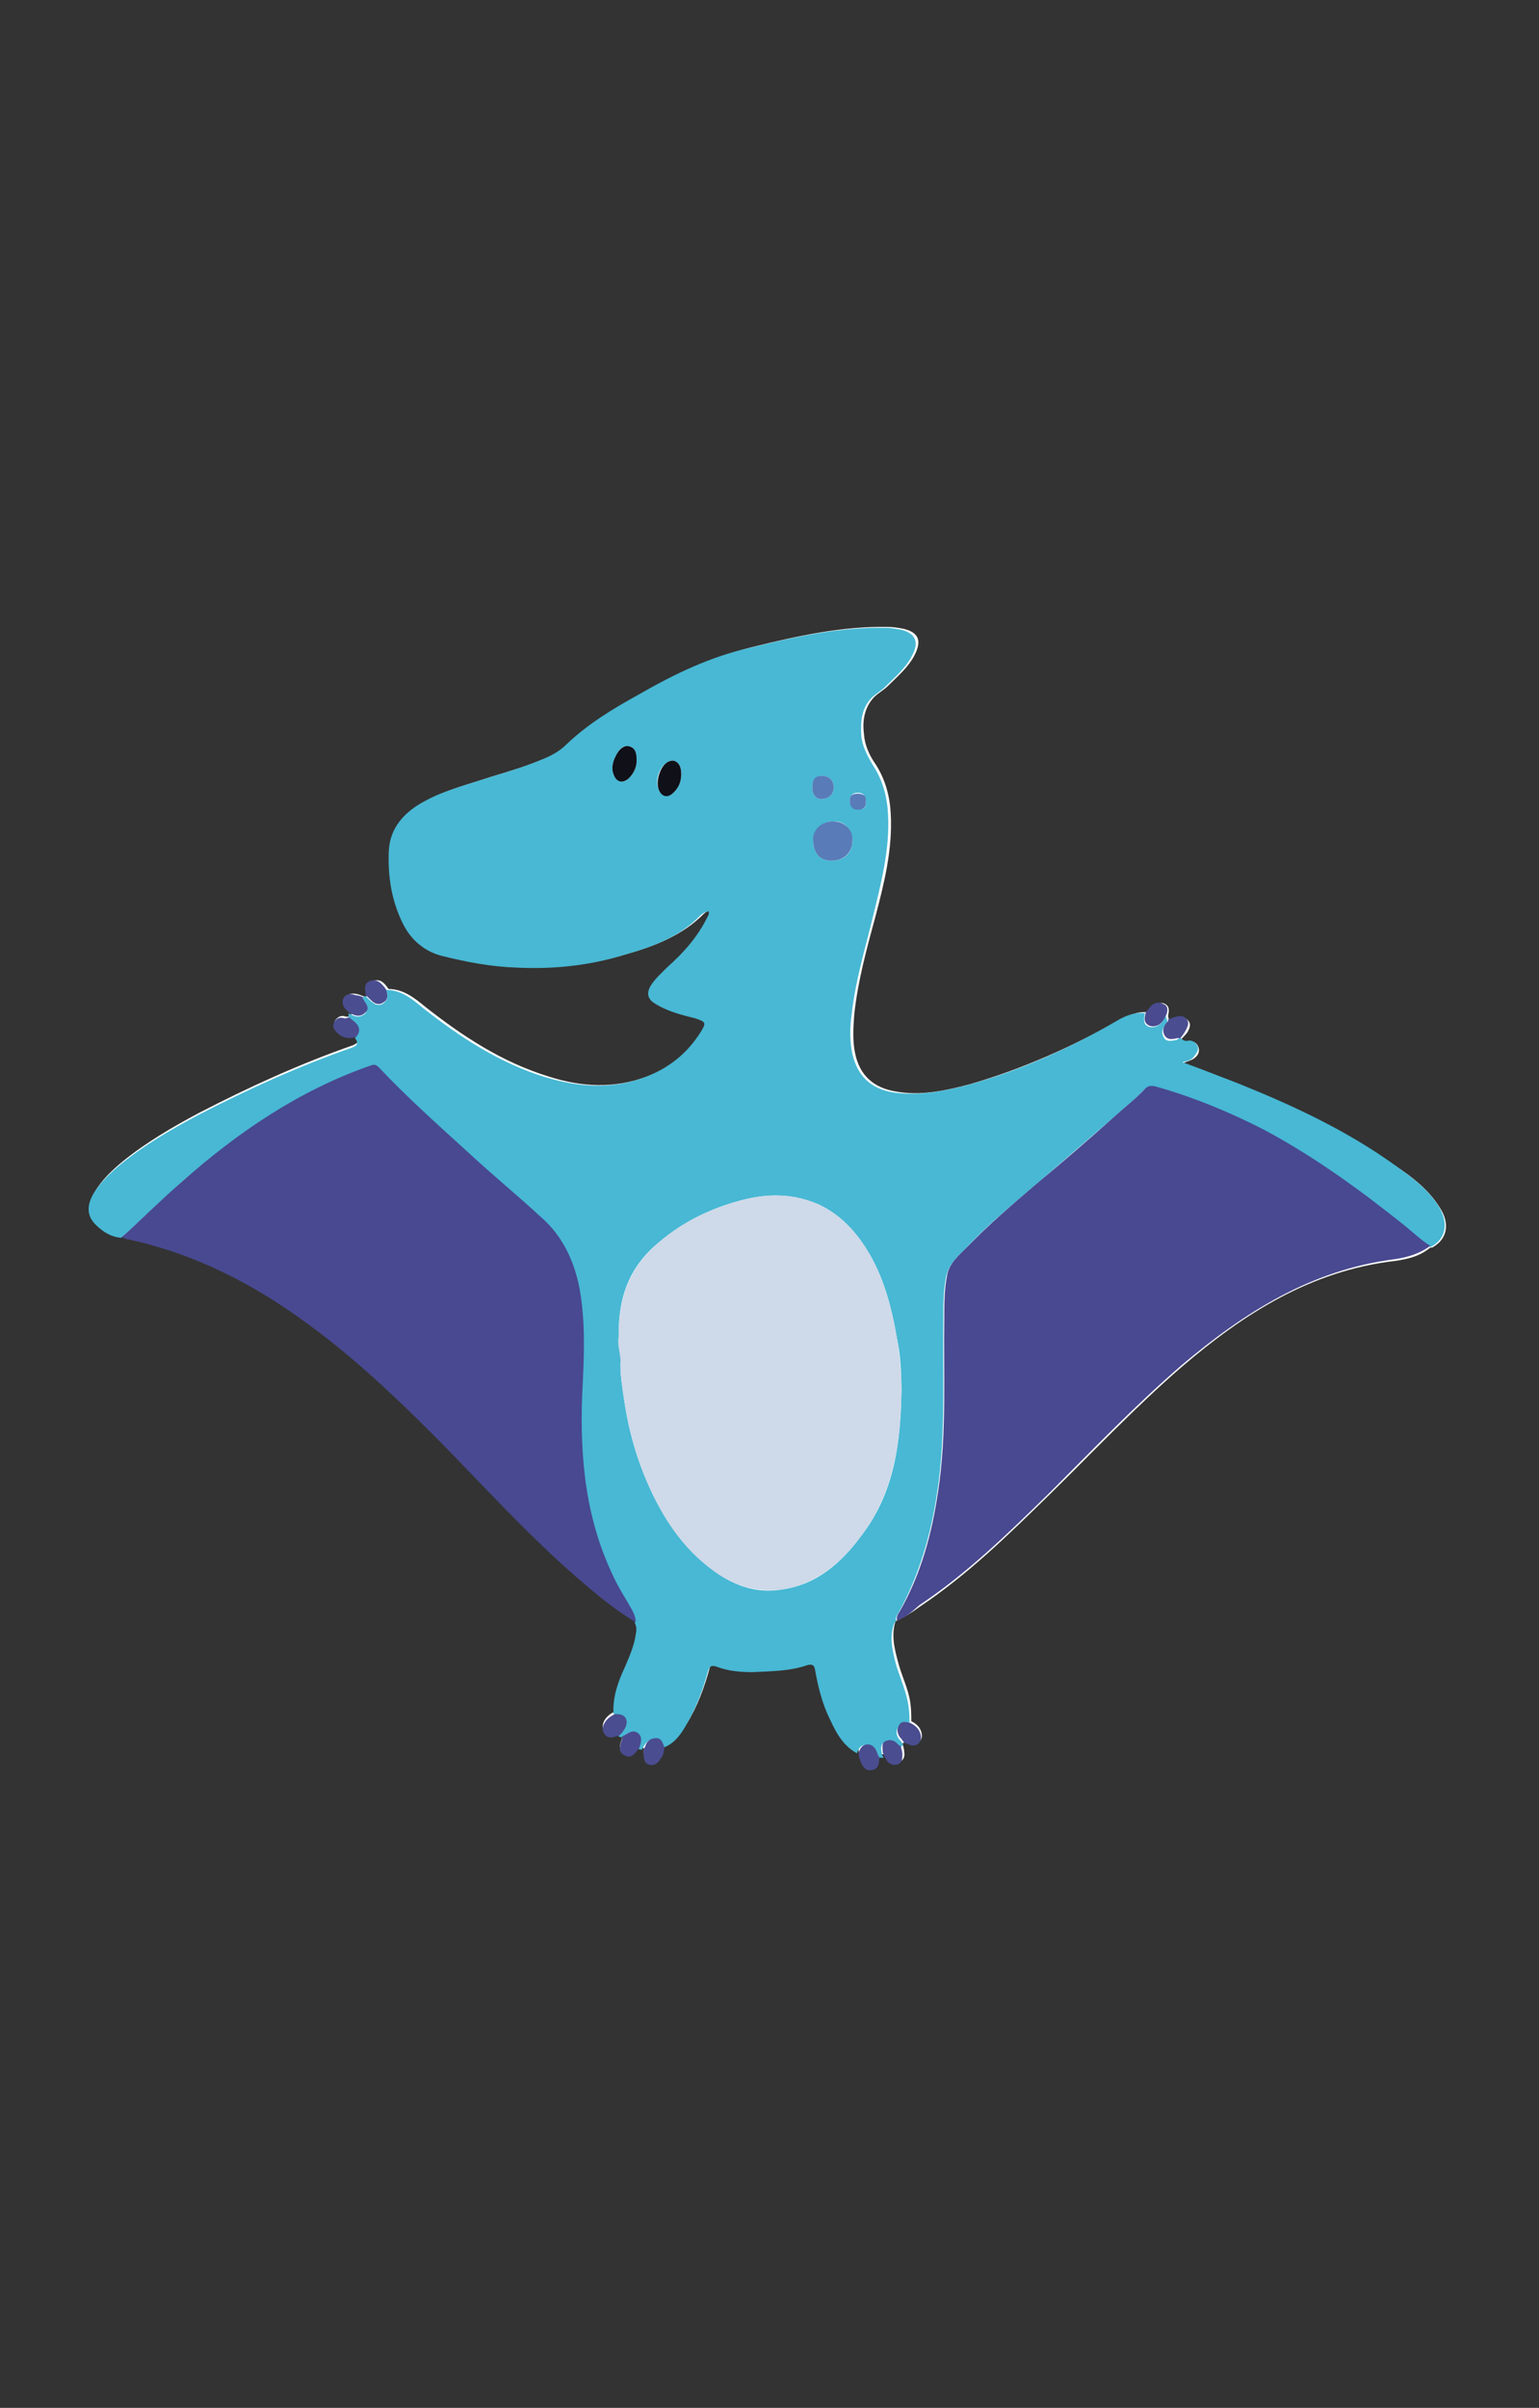 <?xml version="1.0" encoding="utf-8"?>
<!-- Generator: Adobe Illustrator 17.1.0, SVG Export Plug-In . SVG Version: 6.00 Build 0)  -->
<!DOCTYPE svg PUBLIC "-//W3C//DTD SVG 1.1//EN" "http://www.w3.org/Graphics/SVG/1.1/DTD/svg11.dtd">
<svg version="1.1" id="Capa_1" xmlns="http://www.w3.org/2000/svg" xmlns:xlink="http://www.w3.org/1999/xlink" x="0px" y="0px"
	 viewBox="0 0 172.6 270" enable-background="new 0 0 172.6 270" xml:space="preserve">
<rect x="0" y="0" width="172.6" height="270" fill="#333333" stroke="none"/>
<g id="JwoxGm_1_">
	<g>
		<path fill="#FEFFFE" d="M100.6,181.7L100.6,181.7c0.9-0.4,1.7-0.9,2.5-1.5c5.4-3.6,10-8.1,14.6-12.6c4.9-4.8,9.6-9.8,14.8-14.3
			c7-6,14.5-10.8,23.9-11.9c1.4-0.2,2.8-0.5,4-1.5c0.1,0,0.1,0,0.2,0c1.7-0.9,2.1-2.7,0.8-4.6c-1.2-1.9-3-3.3-4.8-4.5
			c-5.5-3.8-11.5-6.6-17.6-9.2c-2-0.8-4.1-1.6-6.3-2.4c0.5-0.2,0.9-0.3,1.2-0.5c0.4-0.3,0.7-0.7,0.5-1.3c-0.2-0.5-0.6-0.7-1.1-0.6
			c-0.4,0-0.6-0.1-0.8-0.3c0.2-0.2,0.5-0.5,0.7-0.8c0.2-0.4,0.4-0.8,0.1-1.2c-0.3-0.4-0.7-0.5-1.2-0.3c-0.3,0.1-0.6,0.2-0.9,0.3
			c-0.1-0.2-0.2-0.4-0.2-0.6c0.1-0.5,0.2-1-0.3-1.3c-0.5-0.3-1-0.1-1.4,0.2c-0.2,0.2-0.4,0.5-0.6,0.7c-1.2-0.1-2.2,0.4-3.2,0.9
			c-5.3,3-10.9,5.5-16.8,7.2c-2.7,0.7-5.4,1.3-8.2,0.8c-2.5-0.4-4.1-1.8-4.6-4.3c-0.3-1.4-0.2-2.9-0.1-4.3c0.4-3.8,1.4-7.4,2.4-11.1
			c1-3.8,1.9-7.5,1.7-11.4c-0.1-2-0.6-3.9-1.7-5.6c-0.7-1-1.2-2.1-1.3-3.3c-0.2-1.5,0-3,1.1-4.2c0.5-0.5,1.1-0.8,1.6-1.3
			c1.1-1.1,2.3-2.1,3-3.5c0.8-1.6,0.4-2.5-1.3-2.9c-0.6-0.1-1.1-0.2-1.7-0.2c-5.1-0.1-10.1,1-15,2.2c-4.5,1.1-8.7,3-12.7,5.3
			c-2.8,1.6-5.7,3.3-8.1,5.6c-0.8,0.7-1.7,1.3-2.8,1.7c-1.9,0.8-3.9,1.4-5.9,2c-2.4,0.8-4.8,1.4-7.1,2.6c-2.3,1.2-3.9,3-4.1,5.7
			c-0.1,2.8,0.3,5.6,1.6,8.1c0.9,1.8,2.4,3.1,4.4,3.6c2.7,0.7,5.5,1.1,8.3,1.3c4.1,0.2,8.1-0.2,12-1.4c3.2-0.9,6.3-2.1,8.7-4.5
			c0.2-0.2,0.5-0.4,0.9-0.4c-0.1,0.2-0.1,0.3-0.1,0.5c-1,2.2-2.6,4.1-4.5,5.7c-0.7,0.6-1.4,1.3-1.9,2.1c-0.5,0.8-0.4,1.5,0.4,2
			c1.4,0.9,3,1.3,4.6,1.7c1.1,0.3,1.2,0.4,0.6,1.5c-1.5,2.4-3.7,4.1-6.3,5.1c-3.7,1.4-7.4,1.2-11.1,0c-5.2-1.6-9.6-4.5-13.8-7.8
			c-1.2-1-2.5-2-4.1-2c0,0-0.1-0.1-0.1-0.1c-0.4-0.6-0.9-1.1-1.7-0.8c-0.8,0.3-0.5,1-0.5,1.6c-0.1,0-0.2,0.1-0.3,0.2
			c-0.3-0.1-0.5-0.2-0.8-0.3c-0.5-0.1-0.9-0.2-1.3,0.2c-0.4,0.4-0.2,0.9,0.1,1.3c0.1,0.2,0.3,0.3,0.4,0.4c0,0.2,0,0.4,0,0.6
			c-0.2,0-0.4,0-0.6,0c-0.5-0.2-0.9,0-1.2,0.4c-0.3,0.5,0,0.9,0.3,1.2c0.6,0.6,1.3,0.7,2.1,0.5c0.4,0.6,0.2,0.8-0.4,1.1
			c-6,2.1-11.7,4.7-17.3,7.6c-3,1.6-5.9,3.3-8.5,5.4c-1.2,1-2.4,2.1-3.2,3.5c-0.7,1.3-0.6,2.4,0.3,3.3c0.8,0.8,1.8,1.4,2.9,1.5
			c0.2,0.3,0.5,0.3,0.8,0.3c7.3,1.6,13.8,4.9,19.8,9.3c5.3,3.9,10.1,8.4,14.8,13.1c5.2,5.2,10.1,10.6,15.6,15.5
			c2.1,1.8,4.2,3.6,6.6,5c0.2,0.4,0.2,0.9,0.1,1.3c-0.2,1.3-0.7,2.5-1.2,3.6c-0.8,1.7-1.4,3.4-1.3,5.3c-0.1,0.1-0.2,0.1-0.4,0.2
			c-0.8,0.5-1.2,1.3-0.9,1.9c0.5,0.9,1.2,0.4,1.8,0.3c0,0.1,0.1,0.2,0.3,0.2c0,0.1,0,0.2,0,0.3c-0.2,0.7-0.6,1.5,0.2,1.9
			c0.8,0.4,1.3-0.3,1.7-0.8c0.2,0,0.4,0.1,0.5,0.1c0,0.2,0,0.3,0,0.5c0,0.5,0.1,1,0.7,1.1c0.6,0.1,1-0.2,1.2-0.7
			c0.3-0.4,0.3-0.8,0.4-1.3c1.2-0.4,1.8-1.3,2.5-2.3c1.2-1.9,2-4.1,2.6-6.3c0.2-0.7,0.4-0.7,1-0.5c1.3,0.5,2.7,0.6,4,0.6
			c2.1-0.1,4.2-0.1,6.2-0.8c0.5-0.2,0.7,0,0.8,0.5c0.4,1.7,0.7,3.4,1.4,5c0.7,1.7,1.5,3.5,3.3,4.4c0,0.2,0,0.5,0.1,0.7
			c0.2,0.7,0.5,1.4,1.3,1.3c0.9-0.1,0.9-0.8,0.9-1.5c0.2,0,0.4,0,0.7,0c0.1,0.2,0.2,0.3,0.4,0.5c0.4,0.4,0.8,0.6,1.3,0.3
			c0.4-0.2,0.5-0.7,0.4-1.1c0-0.3-0.1-0.6-0.2-0.9c0.2-0.1,0.3-0.2,0.4-0.3c0.1,0.1,0.3,0.1,0.4,0.2c0.5,0.2,0.9,0.2,1.2-0.2
			c0.3-0.4,0.2-0.9,0-1.3c-0.2-0.4-0.6-0.7-1-0.9c0-0.7,0-1.3-0.1-2c-0.2-1.6-1-3.1-1.4-4.7c-0.4-1.5-0.8-3.1-0.2-4.7
			C100.5,181.9,100.5,181.8,100.6,181.7z"/>
		<path fill="#48B8D4" d="M132.4,116.4c0.2,0.2,0.5,0.4,0.8,0.3c0.5-0.1,0.9,0.2,1.1,0.6c0.2,0.5-0.2,0.9-0.5,1.3
			c-0.3,0.3-0.7,0.4-1.2,0.5c2.2,0.8,4.2,1.6,6.3,2.4c6.2,2.5,12.2,5.3,17.6,9.2c1.8,1.3,3.6,2.6,4.8,4.5c1.2,1.9,0.9,3.7-0.8,4.6
			c0,0-0.1,0-0.2,0c-1-0.7-1.9-1.5-2.9-2.3c-5-3.9-10.1-7.7-15.7-10.7c-3.9-2.1-8-3.8-12.3-4.9c-0.5-0.1-0.8,0-1.1,0.3
			c-1,1.1-2.2,2-3.3,3c-2.9,2.5-5.9,5.1-8.8,7.6c-2.7,2.3-5.5,4.6-7.9,7.2c-0.9,0.9-1.9,1.7-2.2,3.2c-0.3,1.6-0.3,3.1-0.3,4.7
			c-0.1,6.5,0.3,13-0.7,19.5c-0.7,4.7-2,9.2-4.3,13.4c-0.2,0.3-0.4,0.6-0.3,1c0,0,0,0,0,0c-0.1,0.1-0.1,0.1-0.2,0.2
			c-0.6,1.6-0.2,3.1,0.2,4.7c0.5,1.6,1.2,3.1,1.4,4.7c0.1,0.7,0.1,1.3,0.1,2c-0.5-0.1-1-0.3-1.3,0.3c-0.3,0.6-0.1,1.1,0.3,1.5
			c0.1,0.1,0.2,0.3,0.3,0.4c-0.1,0.2-0.2,0.3-0.4,0.3c-0.1-0.1-0.2-0.1-0.3-0.2c-0.4-0.4-0.8-0.7-1.3-0.4c-0.6,0.3-0.5,0.8-0.4,1.3
			c0,0.2,0.1,0.3,0.2,0.5c-0.2,0-0.4,0-0.7,0c-0.1-0.1-0.1-0.3-0.2-0.4c-0.2-0.5-0.4-0.9-1-1c-0.7-0.1-0.9,0.4-1.1,0.9
			c-1.8-1-2.5-2.7-3.3-4.4c-0.7-1.6-1.1-3.3-1.4-5c-0.1-0.5-0.3-0.6-0.8-0.5c-2,0.7-4.1,0.7-6.2,0.8c-1.3,0-2.7-0.1-4-0.6
			c-0.6-0.2-0.8-0.1-1,0.5c-0.6,2.2-1.4,4.3-2.6,6.3c-0.6,1-1.3,1.9-2.5,2.3c-0.2-0.5-0.3-1-0.9-1c-0.5,0-0.9,0.3-1.2,0.8
			c-0.1,0.2-0.2,0.3-0.2,0.4c-0.2,0-0.4-0.1-0.5-0.1c0.2-0.6,0.4-1.3-0.2-1.7c-0.6-0.4-1.1,0.1-1.6,0.4c0,0-0.1,0-0.1,0
			c-0.1,0-0.2-0.1-0.3-0.2c0.1-0.2,0.3-0.3,0.4-0.5c0.3-0.4,0.5-0.9,0.3-1.4c-0.2-0.5-0.7-0.5-1.2-0.5c-0.1-1.9,0.5-3.6,1.3-5.3
			c0.5-1.2,1-2.3,1.2-3.6c0.1-0.5,0.1-0.9-0.1-1.3c0-0.7-0.3-1.2-0.6-1.7c-0.5-0.9-1.1-1.9-1.6-2.8c-3.4-6.7-4.2-13.8-3.8-21.2
			c0.2-3.9,0.4-7.8-0.3-11.7c-0.5-3.1-1.9-5.8-4.3-8c-2.6-2.4-5.4-4.7-8-7.1c-3.5-3.1-6.9-6.3-10.2-9.7c-0.3-0.3-0.6-0.4-1-0.2
			c-8,2.9-14.9,7.6-21.2,13.1c-2.2,2-4.4,4.1-6.6,6.1c-1.2-0.1-2.1-0.7-2.9-1.5c-0.9-0.9-1-2-0.3-3.3c0.8-1.4,2-2.5,3.2-3.5
			c2.6-2.1,5.5-3.8,8.5-5.4c5.6-2.9,11.3-5.5,17.3-7.6c0.6-0.2,0.9-0.5,0.4-1.1c0.5-0.5,0.5-1.1,0-1.6c-0.2-0.2-0.5-0.4-0.7-0.6
			c0-0.2,0-0.4,0-0.6c0.6,0.4,1.2,0.6,1.8,0.1c0.6-0.6,0.1-1.1-0.2-1.6c0,0,0-0.1,0-0.2c0-0.1,0.1-0.2,0.3-0.2
			c0.3,0.3,0.6,0.6,0.9,0.8c0.3,0.2,0.7,0.3,1.1,0c0.4-0.3,0.5-0.6,0.4-1c0-0.2-0.1-0.3-0.1-0.5c1.7,0,2.9,1,4.1,2
			c4.2,3.3,8.6,6.2,13.8,7.8c3.7,1.1,7.4,1.4,11.1,0c2.7-1,4.8-2.7,6.3-5.1c0.6-1,0.6-1.1-0.6-1.5c-1.6-0.4-3.2-0.8-4.6-1.7
			c-0.8-0.5-0.9-1.2-0.4-2c0.5-0.8,1.2-1.4,1.9-2.1c1.8-1.6,3.4-3.4,4.5-5.7c0.1-0.1,0.1-0.3,0.1-0.5c-0.4,0-0.6,0.2-0.9,0.4
			c-2.4,2.5-5.5,3.6-8.7,4.5c-3.9,1.2-7.9,1.6-12,1.4c-2.8-0.1-5.5-0.6-8.3-1.3c-2-0.5-3.5-1.8-4.4-3.6c-1.3-2.6-1.7-5.3-1.6-8.1
			c0.1-2.7,1.8-4.5,4.1-5.7c2.2-1.2,4.7-1.8,7.1-2.6c2-0.6,4-1.2,5.9-2c1-0.4,2-0.9,2.8-1.7c2.4-2.3,5.2-4,8.1-5.6
			c4-2.3,8.1-4.3,12.7-5.3c4.9-1.2,9.9-2.3,15-2.2c0.6,0,1.1,0.1,1.7,0.2c1.7,0.4,2.1,1.4,1.3,2.9c-0.7,1.4-1.9,2.4-3,3.5
			c-0.5,0.5-1.1,0.8-1.6,1.3c-1.1,1.2-1.2,2.7-1.1,4.2c0.1,1.2,0.7,2.3,1.3,3.3c1.1,1.7,1.6,3.5,1.7,5.6c0.2,3.9-0.8,7.7-1.7,11.4
			c-0.9,3.7-2,7.3-2.4,11.1c-0.2,1.4-0.2,2.9,0.1,4.3c0.6,2.5,2.1,3.9,4.6,4.3c2.8,0.4,5.5-0.1,8.2-0.8c5.9-1.6,11.5-4.1,16.8-7.2
			c1-0.6,2-1,3.2-0.9c-0.1,0.5-0.2,1.1,0.2,1.4c0.4,0.3,0.9,0.2,1.3,0c0.4-0.2,0.6-0.7,0.8-1.1c0.1,0.2,0.2,0.4,0.2,0.6
			c0,0.1,0,0.1,0,0.2c-0.5,0.5-0.7,1-0.4,1.6c0.3,0.6,0.9,0.4,1.5,0.3C132.2,116.4,132.3,116.4,132.4,116.4z M69.4,149.8
			c-0.1,0.8,0.2,1.7,0.2,2.7c-0.1,1.5,0.2,3,0.4,4.5c0.5,3.4,1.4,6.6,2.8,9.7c1.8,4,4.2,7.4,7.9,9.9c2.2,1.4,4.5,2.1,7.2,1.6
			c3.8-0.6,6.5-3,8.7-6c3.7-4.8,4.4-10.4,4.5-16.2c0-2-0.1-4-0.5-5.9c-0.6-3.5-1.5-7-3.4-10c-1.3-2.1-3-3.9-5.3-5
			c-2.9-1.3-5.8-1.3-8.8-0.5c-3.4,0.9-6.5,2.4-9.2,4.7C70.6,142,69.3,145.5,69.4,149.8z M93.4,96.5c1.3,0,2.2-0.9,2.2-2.2
			c0-1.3-0.9-2.3-2.2-2.2c-1.2,0-2.2,1-2.2,2.1C91.2,95.6,91.9,96.6,93.4,96.5z M71.4,85.3c0-0.8-0.1-1.4-0.8-1.6
			c-0.7-0.2-1.1,0.3-1.4,0.8c-0.4,0.7-0.7,1.5-0.4,2.3c0.3,0.9,1.1,1.1,1.7,0.5C71.1,86.7,71.4,86,71.4,85.3z M76.4,86.8
			c0-0.7-0.2-1.2-0.6-1.4c-0.4-0.2-0.7-0.1-1,0.1c-0.9,0.5-1.4,2.2-0.9,3.1c0.3,0.7,1,0.8,1.5,0.4C76.1,88.4,76.4,87.7,76.4,86.8z
			 M91.1,88.3c0,0.8,0.4,1.3,1,1.3c0.8,0,1.4-0.5,1.4-1.3c0-0.8-0.5-1.3-1.3-1.3C91.4,87.1,91.1,87.5,91.1,88.3z M97.1,89.9
			c0-0.6-0.2-1-0.9-1c-0.6,0-0.8,0.3-0.9,0.8c0,0.6,0.3,1,0.9,1C96.8,90.8,97.2,90.6,97.1,89.9z"/>
		<path fill="#484991" d="M100.6,181.7c-0.1-0.4,0.1-0.7,0.3-1c2.4-4.2,3.6-8.7,4.3-13.4c1-6.5,0.6-13,0.7-19.5c0-1.6,0-3.1,0.3-4.7
			c0.2-1.4,1.3-2.3,2.2-3.2c2.5-2.6,5.2-4.9,7.9-7.2c3-2.5,5.9-5,8.8-7.6c1.1-1,2.3-1.9,3.3-3c0.3-0.3,0.6-0.4,1.1-0.3
			c4.3,1.2,8.4,2.9,12.3,4.9c5.6,3,10.7,6.7,15.7,10.7c1,0.8,1.8,1.6,2.9,2.3c-1.2,0.9-2.6,1.3-4,1.5c-9.4,1.2-16.9,6-23.9,11.9
			c-5.2,4.5-10,9.5-14.8,14.3c-4.6,4.5-9.2,9-14.6,12.6C102.2,180.8,101.5,181.4,100.6,181.7z"/>
		<path fill="#484991" d="M13.7,138.7c2.2-2,4.3-4.1,6.6-6.1c6.3-5.6,13.2-10.3,21.2-13.1c0.5-0.2,0.7-0.1,1,0.2
			c3.2,3.4,6.7,6.5,10.2,9.7c2.6,2.4,5.4,4.7,8,7.1c2.4,2.1,3.7,4.9,4.3,8c0.7,3.9,0.5,7.8,0.3,11.7c-0.3,7.4,0.4,14.5,3.8,21.2
			c0.5,1,1.1,1.9,1.6,2.8c0.3,0.5,0.6,1.1,0.6,1.7c-2.4-1.4-4.5-3.2-6.6-5c-5.5-4.8-10.5-10.3-15.6-15.5c-4.7-4.7-9.4-9.2-14.8-13.1
			c-6-4.4-12.5-7.7-19.8-9.3C14.3,139,13.9,138.9,13.7,138.7z"/>
		<path fill="#4A4D90" d="M43.3,110.9c0,0.2,0.1,0.3,0.1,0.5c0.1,0.4,0,0.8-0.4,1c-0.4,0.3-0.8,0.2-1.1,0c-0.3-0.2-0.6-0.6-0.9-0.8
			c0-0.6-0.3-1.3,0.5-1.6c0.8-0.3,1.3,0.3,1.7,0.8C43.2,110.8,43.2,110.9,43.3,110.9z"/>
		<path fill="#4A4D90" d="M132.4,116.4c-0.1,0-0.2,0-0.3,0c-0.5,0.1-1.1,0.3-1.5-0.3c-0.3-0.6-0.1-1.1,0.4-1.6c0,0,0-0.1,0-0.2
			c0.3-0.1,0.6-0.2,0.9-0.3c0.5-0.1,0.9-0.1,1.2,0.3c0.3,0.4,0.1,0.8-0.1,1.2C132.8,115.9,132.6,116.1,132.4,116.4z"/>
		<path fill="#4A4D90" d="M72.2,196.1c0.1-0.1,0.2-0.3,0.2-0.4c0.2-0.5,0.6-0.8,1.2-0.8c0.6,0,0.7,0.5,0.9,1c0,0.5-0.1,0.9-0.4,1.3
			c-0.3,0.5-0.7,0.8-1.2,0.7c-0.6-0.1-0.7-0.6-0.7-1.1C72.2,196.5,72.2,196.3,72.2,196.1z"/>
		<path fill="#4A4D90" d="M39.2,114.1c0.2,0.2,0.5,0.4,0.7,0.6c0.5,0.5,0.5,1.1,0,1.6c-0.8,0.2-1.5,0.1-2.1-0.5
			c-0.3-0.3-0.6-0.7-0.3-1.2c0.2-0.4,0.6-0.6,1.2-0.4C38.7,114.2,39,114.1,39.2,114.1z"/>
		<path fill="#4A4D90" d="M101.4,195.4c-0.1-0.1-0.2-0.3-0.3-0.4c-0.4-0.4-0.6-1-0.3-1.5c0.3-0.6,0.8-0.4,1.3-0.3
			c0.4,0.2,0.8,0.5,1,0.9c0.2,0.4,0.3,0.9,0,1.3c-0.3,0.4-0.8,0.4-1.2,0.2C101.7,195.5,101.5,195.5,101.4,195.4z"/>
		<path fill="#4A4D90" d="M69,192.2c0.4,0,0.9,0,1.2,0.5c0.2,0.5,0,1-0.3,1.4c-0.1,0.2-0.3,0.3-0.4,0.5c-0.6,0.1-1.3,0.6-1.8-0.3
			c-0.3-0.6,0.1-1.4,0.9-1.9C68.8,192.3,68.9,192.2,69,192.2z"/>
		<path fill="#4A4A90" d="M130.8,113.8c-0.2,0.4-0.4,0.8-0.8,1.1c-0.4,0.2-0.9,0.3-1.3,0c-0.5-0.4-0.3-0.9-0.2-1.4
			c0.2-0.2,0.4-0.5,0.6-0.7c0.4-0.4,0.9-0.5,1.4-0.2C131,112.8,131,113.3,130.8,113.8z"/>
		<path fill="#4A4D90" d="M40.7,111.8c0,0.1,0,0.1,0,0.2c0.3,0.5,0.9,1.1,0.2,1.6c-0.5,0.5-1.2,0.3-1.8-0.1
			c-0.1-0.1-0.3-0.3-0.4-0.4c-0.3-0.4-0.4-0.9-0.1-1.3c0.3-0.4,0.8-0.4,1.3-0.2C40.2,111.6,40.4,111.7,40.7,111.8z"/>
		<path fill="#4A4A90" d="M69.8,194.7C69.8,194.7,69.8,194.8,69.8,194.7c0.6-0.3,1.1-0.8,1.7-0.4c0.6,0.4,0.4,1.1,0.2,1.7
			c-0.5,0.6-0.9,1.3-1.7,0.8c-0.8-0.4-0.4-1.2-0.2-1.9C69.7,194.9,69.8,194.8,69.8,194.7z"/>
		<path fill="#4A4D90" d="M96.3,196.5c0.2-0.5,0.4-0.9,1.1-0.9c0.6,0.1,0.8,0.5,1,1c0,0.1,0.1,0.3,0.2,0.4c0,0.7,0,1.4-0.9,1.5
			c-0.8,0.1-1.1-0.7-1.3-1.3C96.3,196.9,96.3,196.7,96.3,196.5z"/>
		<path fill="#4A4D90" d="M99.2,197c-0.1-0.2-0.1-0.3-0.2-0.5c0-0.5-0.2-1.1,0.4-1.3c0.5-0.2,1,0,1.3,0.4c0.1,0.1,0.2,0.1,0.3,0.2
			c0.1,0.3,0.2,0.6,0.2,0.9c0,0.4,0,0.9-0.4,1.1c-0.5,0.2-0.9,0.1-1.3-0.3C99.4,197.3,99.3,197.1,99.2,197z"/>
		<path fill="#484991" d="M100.4,181.9c0.1-0.1,0.1-0.1,0.2-0.2C100.5,181.8,100.5,181.9,100.4,181.9z"/>
		<path fill="#CED9E9" d="M69.4,149.8c-0.1-4.3,1.3-7.8,4.5-10.5c2.7-2.3,5.8-3.8,9.2-4.7c3-0.8,5.9-0.8,8.8,0.5
			c2.3,1.1,4,2.9,5.3,5c1.9,3.1,2.8,6.5,3.4,10c0.3,2,0.5,4,0.5,5.9c-0.1,5.8-0.9,11.4-4.5,16.2c-2.2,3-4.9,5.3-8.7,6
			c-2.6,0.4-5-0.2-7.2-1.6c-3.7-2.4-6.1-5.9-7.9-9.9c-1.4-3.1-2.3-6.4-2.8-9.7c-0.2-1.5-0.5-3-0.4-4.5
			C69.5,151.5,69.2,150.6,69.4,149.8z"/>
		<path fill="#597BB8" d="M93.4,96.5c-1.5,0.1-2.2-0.9-2.2-2.3c-0.1-1.2,1-2.1,2.2-2.1c1.3,0,2.3,0.9,2.2,2.2
			C95.6,95.6,94.6,96.5,93.4,96.5z"/>
		<path fill="#101019" d="M71.4,85.3c0,0.7-0.3,1.4-0.9,2c-0.7,0.6-1.4,0.4-1.7-0.5c-0.3-0.8,0-1.6,0.4-2.3c0.3-0.5,0.8-1,1.4-0.8
			C71.3,83.9,71.4,84.5,71.4,85.3z"/>
		<path fill="#101019" d="M76.4,86.8c0,0.9-0.3,1.6-1,2.2c-0.6,0.5-1.2,0.3-1.5-0.4c-0.4-0.9,0.1-2.6,0.9-3.1c0.3-0.2,0.7-0.3,1-0.1
			C76.2,85.6,76.4,86.1,76.4,86.8z"/>
		<path fill="#597BB8" d="M91.1,88.3c0-0.9,0.3-1.3,1.1-1.3c0.8,0,1.3,0.5,1.3,1.3c0,0.8-0.6,1.3-1.4,1.3
			C91.5,89.6,91.1,89.1,91.1,88.3z"/>
		<path fill="#597BB8" d="M97.1,89.9c0.1,0.6-0.3,0.9-0.9,0.9c-0.6,0-0.9-0.4-0.9-1c0-0.6,0.3-0.8,0.9-0.8
			C96.9,89,97.2,89.3,97.1,89.9z"/>
	</g>
</g>
</svg>
